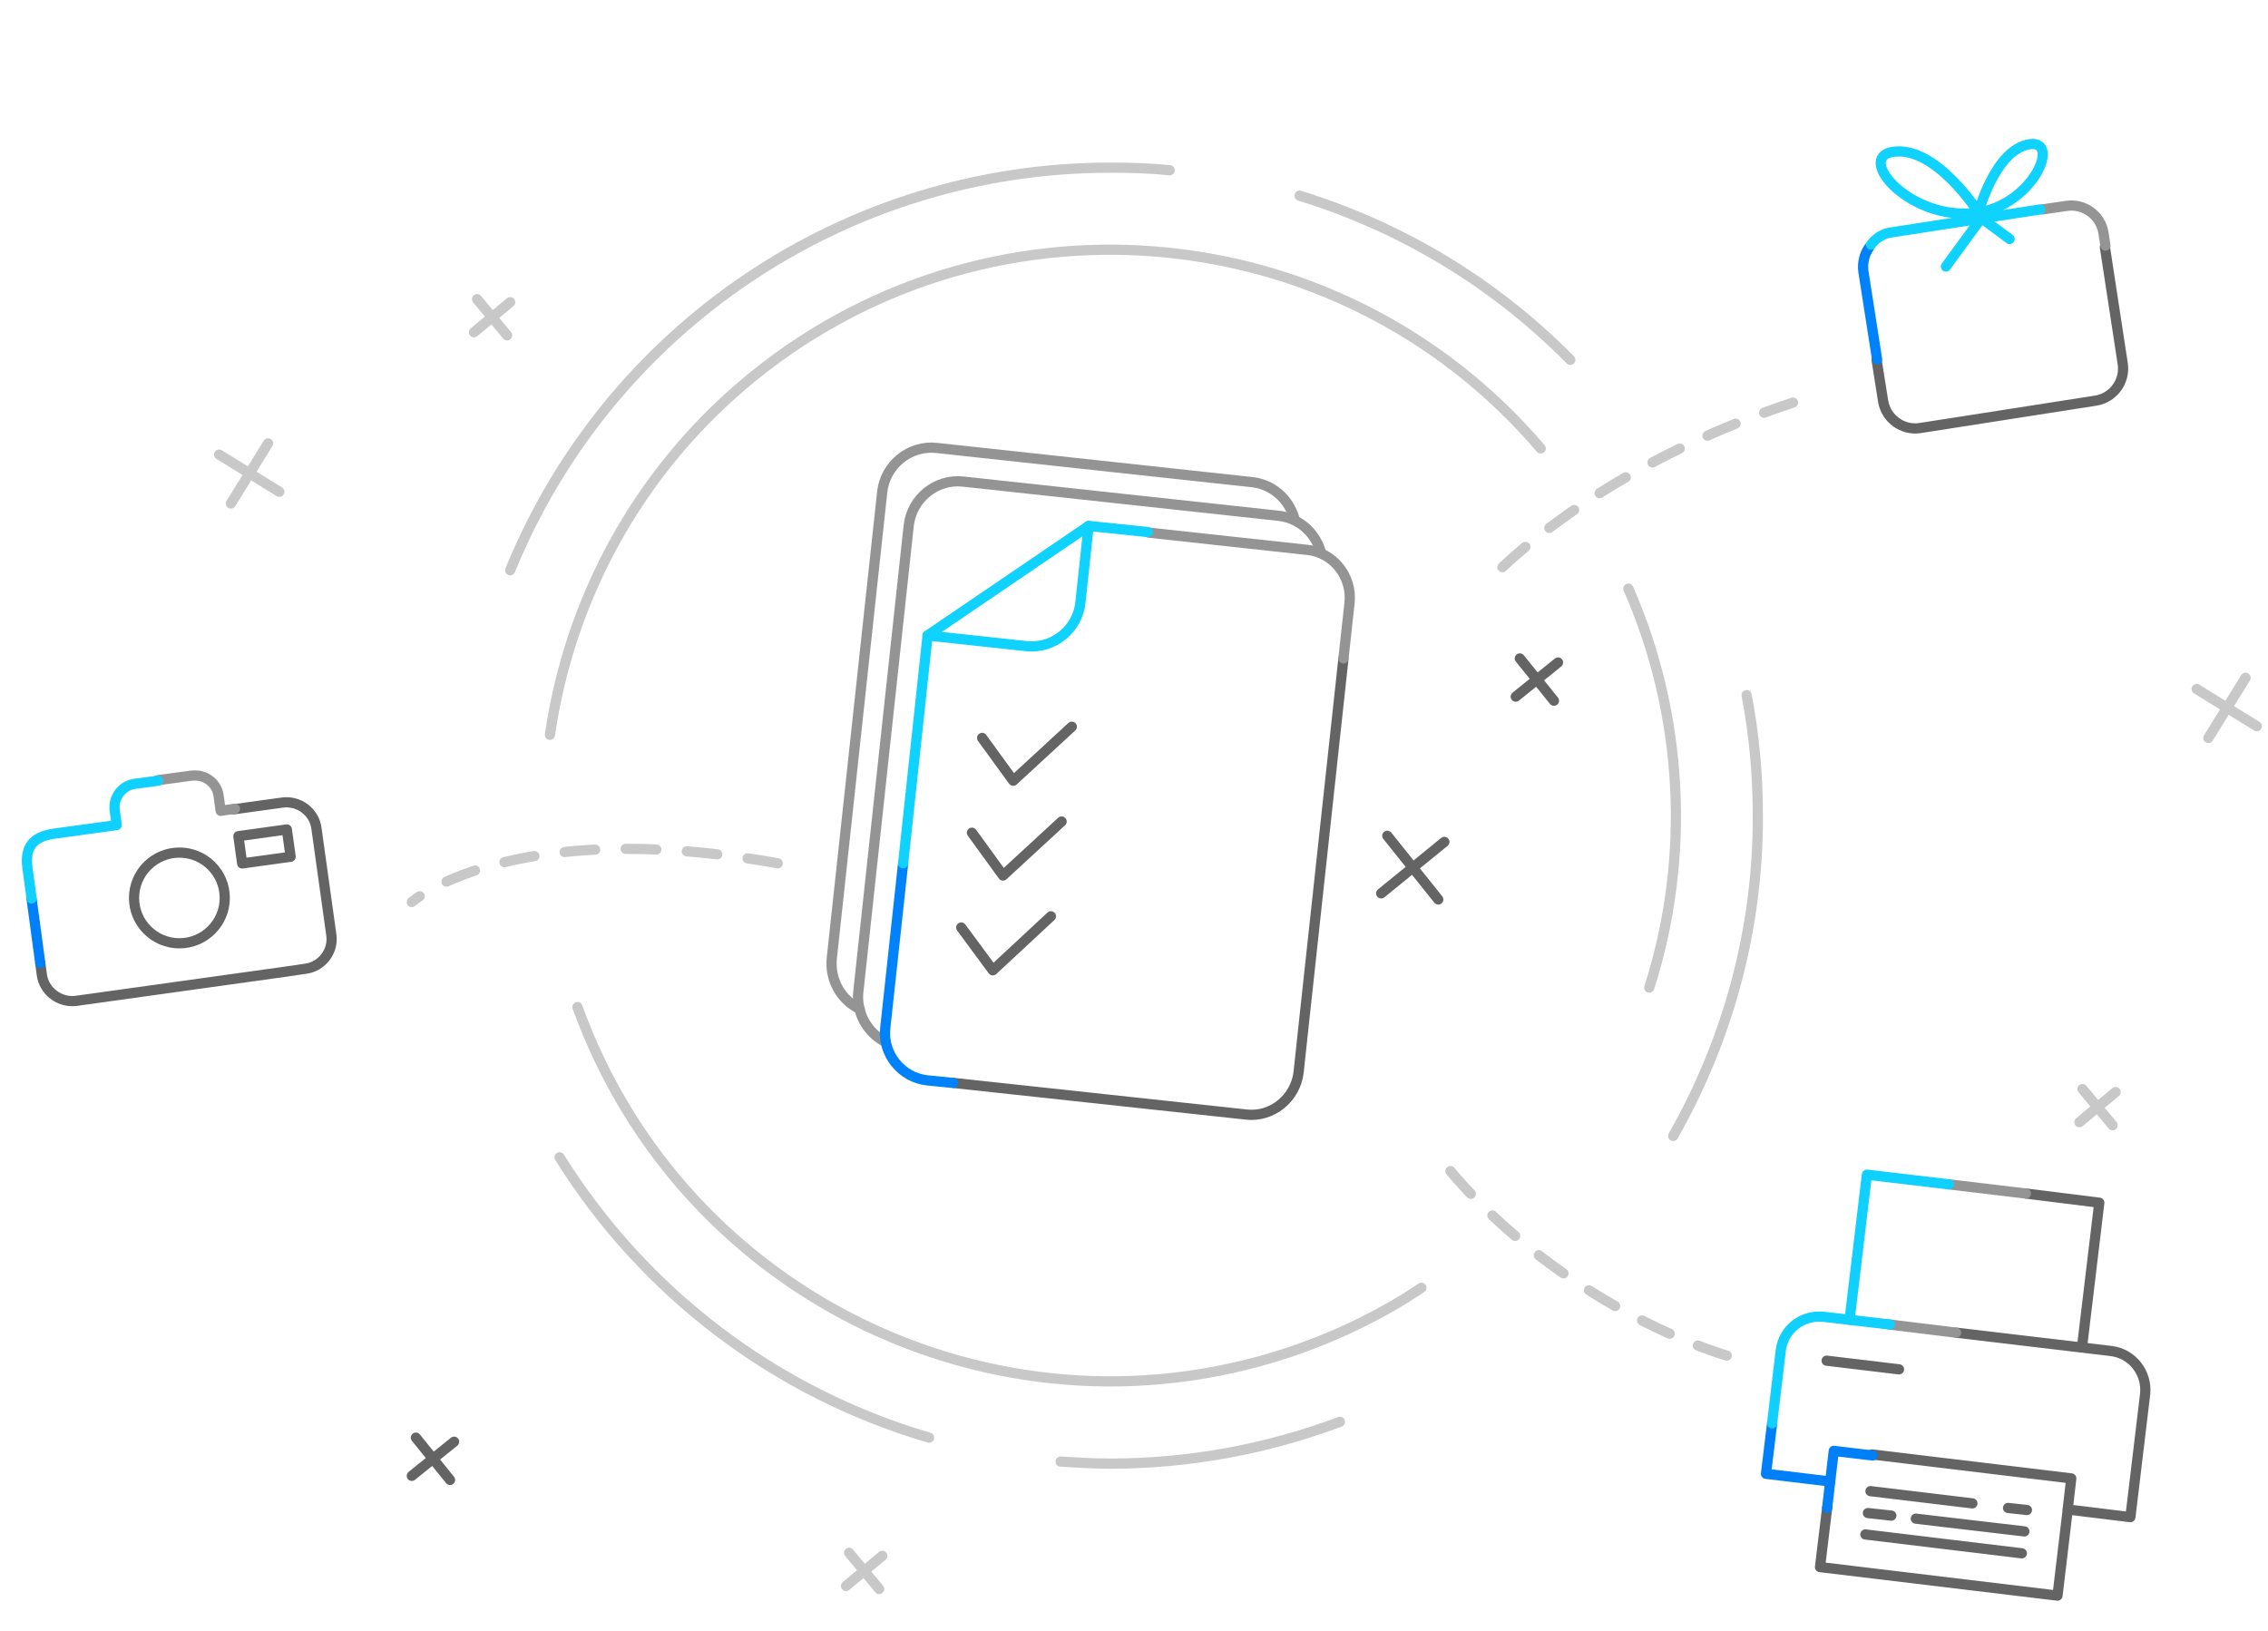 <svg style="" version="1.1" id="Warstwa_1" xmlns="http://www.w3.org/2000/svg" x="0" y="0" viewBox="0 0 445 320" xml:space="preserve"><style>.__prefix-ebbcdst0,.__prefix-ebbcdst1,.__prefix-ebbcdst2,.__prefix-ebbcdst3{fill:none;stroke:#949494;stroke-width:2;stroke-linecap:round;stroke-linejoin:round}.__prefix-ebbcdst1,.__prefix-ebbcdst2,.__prefix-ebbcdst3{stroke:#646464}.__prefix-ebbcdst2,.__prefix-ebbcdst3{stroke:#0082fa}.__prefix-ebbcdst3{stroke:#0fd2ff}.__prefix-ebbcdst4{stroke:#c8c8c8}.__prefix-ebbcdst4,.__prefix-ebbcdst5,.__prefix-ebbcdst6,.__prefix-ebbcdst7{fill:none;stroke-width:2;stroke-linecap:round;stroke-linejoin:round}.__prefix-ebbcdst5{stroke-dasharray:6;stroke:#c8c8c8}.__prefix-ebbcdst6,.__prefix-ebbcdst7{stroke:#0fd0ff}.__prefix-ebbcdst7{stroke:#0080f8}</style><g id="grafika1"><path class="__prefix-ebbcdst0 " d="M173.8 204.5c-3.6-1.8-5.8-5.7-5.4-9.8l9.9-91.6c.6-5.3 5.4-9.2 10.7-8.6l61.8 6.7c3.9.4 7.1 3.1 8.3 6.9"></path><path class="__prefix-ebbcdst0 " d="M168.7 198c-3.7-1.8-5.9-5.7-5.5-9.9l9.9-91.6c.6-5.3 5.4-9.2 10.7-8.6l61.8 6.7c3.9.4 7.1 3.1 8.3 6.9"></path><path class="__prefix-ebbcdst1 " d="M272.2 164l10 12.5M271 175.3l12.4-10.1M81.6 282.1l6.7 8.3M80.8 289.6l8.3-6.7M298.2 129.2l6.7 8.3M297.4 136.7l8.3-6.7M255.7 202l-.9 8.4c-.6 5.1-5.2 8.9-10.3 8.3l-57.4-6.2M255.7 202l7.9-72.8"></path><path class="__prefix-ebbcdst0 " d="M263.6 129.2l1.2-11c.5-5.1-3.2-9.8-8.3-10.3l-31.2-3.4"></path><path class="__prefix-ebbcdst2 " d="M177.2 169.4l-3.5 32.3c-.6 5.1 3.2 9.8 8.3 10.3l5 .5"></path><path class="__prefix-ebbcdst3 " d="M182 124.7l19.5 2.1c5.3.5 10-3.4 10.5-8.7l1.6-14.9"></path><path class="__prefix-ebbcdst3 " d="M225.2 104.4l-11.6-1.2-31.6 21.5-4.8 44.7"></path><path class="__prefix-ebbcdst1 " d="M208.3 161.2l-11.5 10.6-6.1-8.4M206.2 179.8l-11.4 10.6-6.2-8.4M210.3 142.6l-11.5 10.6-6.1-8.4"></path><path class="__prefix-ebbcdst4 " d="M93.6 58.7l5.9 7.1M93 65.2l7.1-5.9M166.6 304.7l5.9 7.1M166 311.2l7.1-5.9M408.6 213.7l5.9 7.1M408 220.2l7.1-5.9M43 89.2l11.8 7.3M45.3 98.8L52.6 87M431 135.2l11.8 7.3M433.3 144.8l7.3-11.8"></path><path class="__prefix-ebbcdst5 " d="M152.6 169.4c-52.5-9.4-71.8 7.6-71.8 7.6M351.8 79c-41.7 13.8-61.2 36.5-61.2 36.5M338.8 266s-33.7-9.5-57.3-40"></path><path class="__prefix-ebbcdst1 " d="M397.5 234.2l14.4 1.8-3.4 28.4"></path><path class="__prefix-ebbcdst0 " d="M382.4 232.4l15.1 1.8"></path><path class="__prefix-ebbcdst6 " d="M362.9 259l3.4-28.5 16.1 1.9"></path><path class="__prefix-ebbcdst1 " d="M383.8 261.5l30.4 3.6c4.2.5 7.1 4.3 6.7 8.4l-2.9 24.2-12.3-1.5.7-6.1-39.1-4.7"></path><path class="__prefix-ebbcdst0 " d="M370.7 259.9l13.1 1.6"></path><path class="__prefix-ebbcdst7 " d="M367.4 285.6l-7.6-.9-.7 6-12.6-1.5 1.2-9.9"></path><path class="__prefix-ebbcdst1 " d="M358.4 267l14.2 1.7M394 295.9l3.7.4M367 292.6l20 2.4M375.9 298l21.3 2.5M366.5 296.9l4.6.5M366 301.1l30.7 3.7M358.5 295.9l-1.4 11.6 46.6 5.6 2-16.8"></path><path class="__prefix-ebbcdst7 " d="M359.1 290.7l-.6 5.2"></path><path class="__prefix-ebbcdst6 " d="M347.7 279.3l1.7-14.3c.5-4.2 4.3-7.1 8.5-6.6l12.9 1.5"></path><path class="__prefix-ebbcdst1 " d="M7.9 189l.3 2.2c.4 3.3 3.5 5.6 6.7 5.2l40.9-5.7 4.1-.6c3.3-.4 5.6-3.5 5.1-6.7l-2.9-20.8c-.4-3.3-3.5-5.6-6.8-5.1l-9.4 1.3"></path><path class="__prefix-ebbcdst7 " d="M6.2 176.4L7.9 189"></path><circle class="__prefix-ebbcdst1 " cx="35.2" cy="176.2" r="8.9"></circle><path transform="rotate(-7.904 51.878 166.113)" class="__prefix-ebbcdst1 " d="M47.1 163.4h9.6v5.4h-9.6z"></path><path class="__prefix-ebbcdst0 " d="M46.1 158.7l-2.8.4-.4-2.9c-.3-2.5-2.6-4.3-5.2-4h-.1l-6.7.9"></path><path class="__prefix-ebbcdst6 " d="M31 153.2l-4.5.6c-2.5.3-4.3 2.6-4 5.2l.4 2.9-12.4 1.7c-4 .6-5.7 2.6-5.1 6.8l.8 5.9"></path><path class="__prefix-ebbcdst1 " d="M413 48.5l3.5 22.9c.5 3.4-1.8 6.6-5.2 7.2L376.7 84c-3.4.5-6.6-1.8-7.2-5.2l-1.3-8.2"></path><path class="__prefix-ebbcdst0 " d="M400.7 41.1l4.8-.7c3.4-.5 6.6 1.8 7.2 5.2l.4 2.6"></path><path class="__prefix-ebbcdst2 " d="M368.3 70.5l-2.7-17.3c-.2-1.6.2-3.3 1.1-4.6"></path><path class="__prefix-ebbcdst3 " d="M388.2 41.7s-8.4-13.2-16.8-11.9c-7.4 1.1 3.6 13.9 16.8 11.9zM388.2 41.7s3.2-12.3 10-13.4c6.2-.9.7 11.7-10 13.4zM367.1 48c1-1.3 2.4-2.2 4-2.4l29.2-4.5M388.6 43l-6.8 9.3M388.5 42.6l5.8 4.3"></path><path class="__prefix-ebbcdst4 " d="M323.6 193.8c8.2-25.7 6.7-53.6-4.1-78.3M113.3 197.6c20.8 57.7 84.4 87.6 142.1 66.9 8.3-3 16.2-6.9 23.5-11.8M302.3 88c-39.8-46.7-109.8-52.2-156.5-12.5-20.6 17.5-34 41.9-37.9 68.7M328.3 222.9c10.9-19.2 16.7-40.9 16.6-62.9 0-7.9-.7-15.8-2.2-23.6M208.1 286.8c3.2.2 6.4.4 9.7.4 15.4 0 30.7-2.8 45.1-8.2M109.8 227.1c16.6 26.6 42.4 46.2 72.5 55"></path><path class="__prefix-ebbcdst4 " d="M229.5 33.4c-3.9-.4-7.8-.5-11.7-.5-51.6 0-98.2 31.2-117.7 79M308.1 70.6c-14.8-15-33-26-53.1-32.2"></path></g></svg>